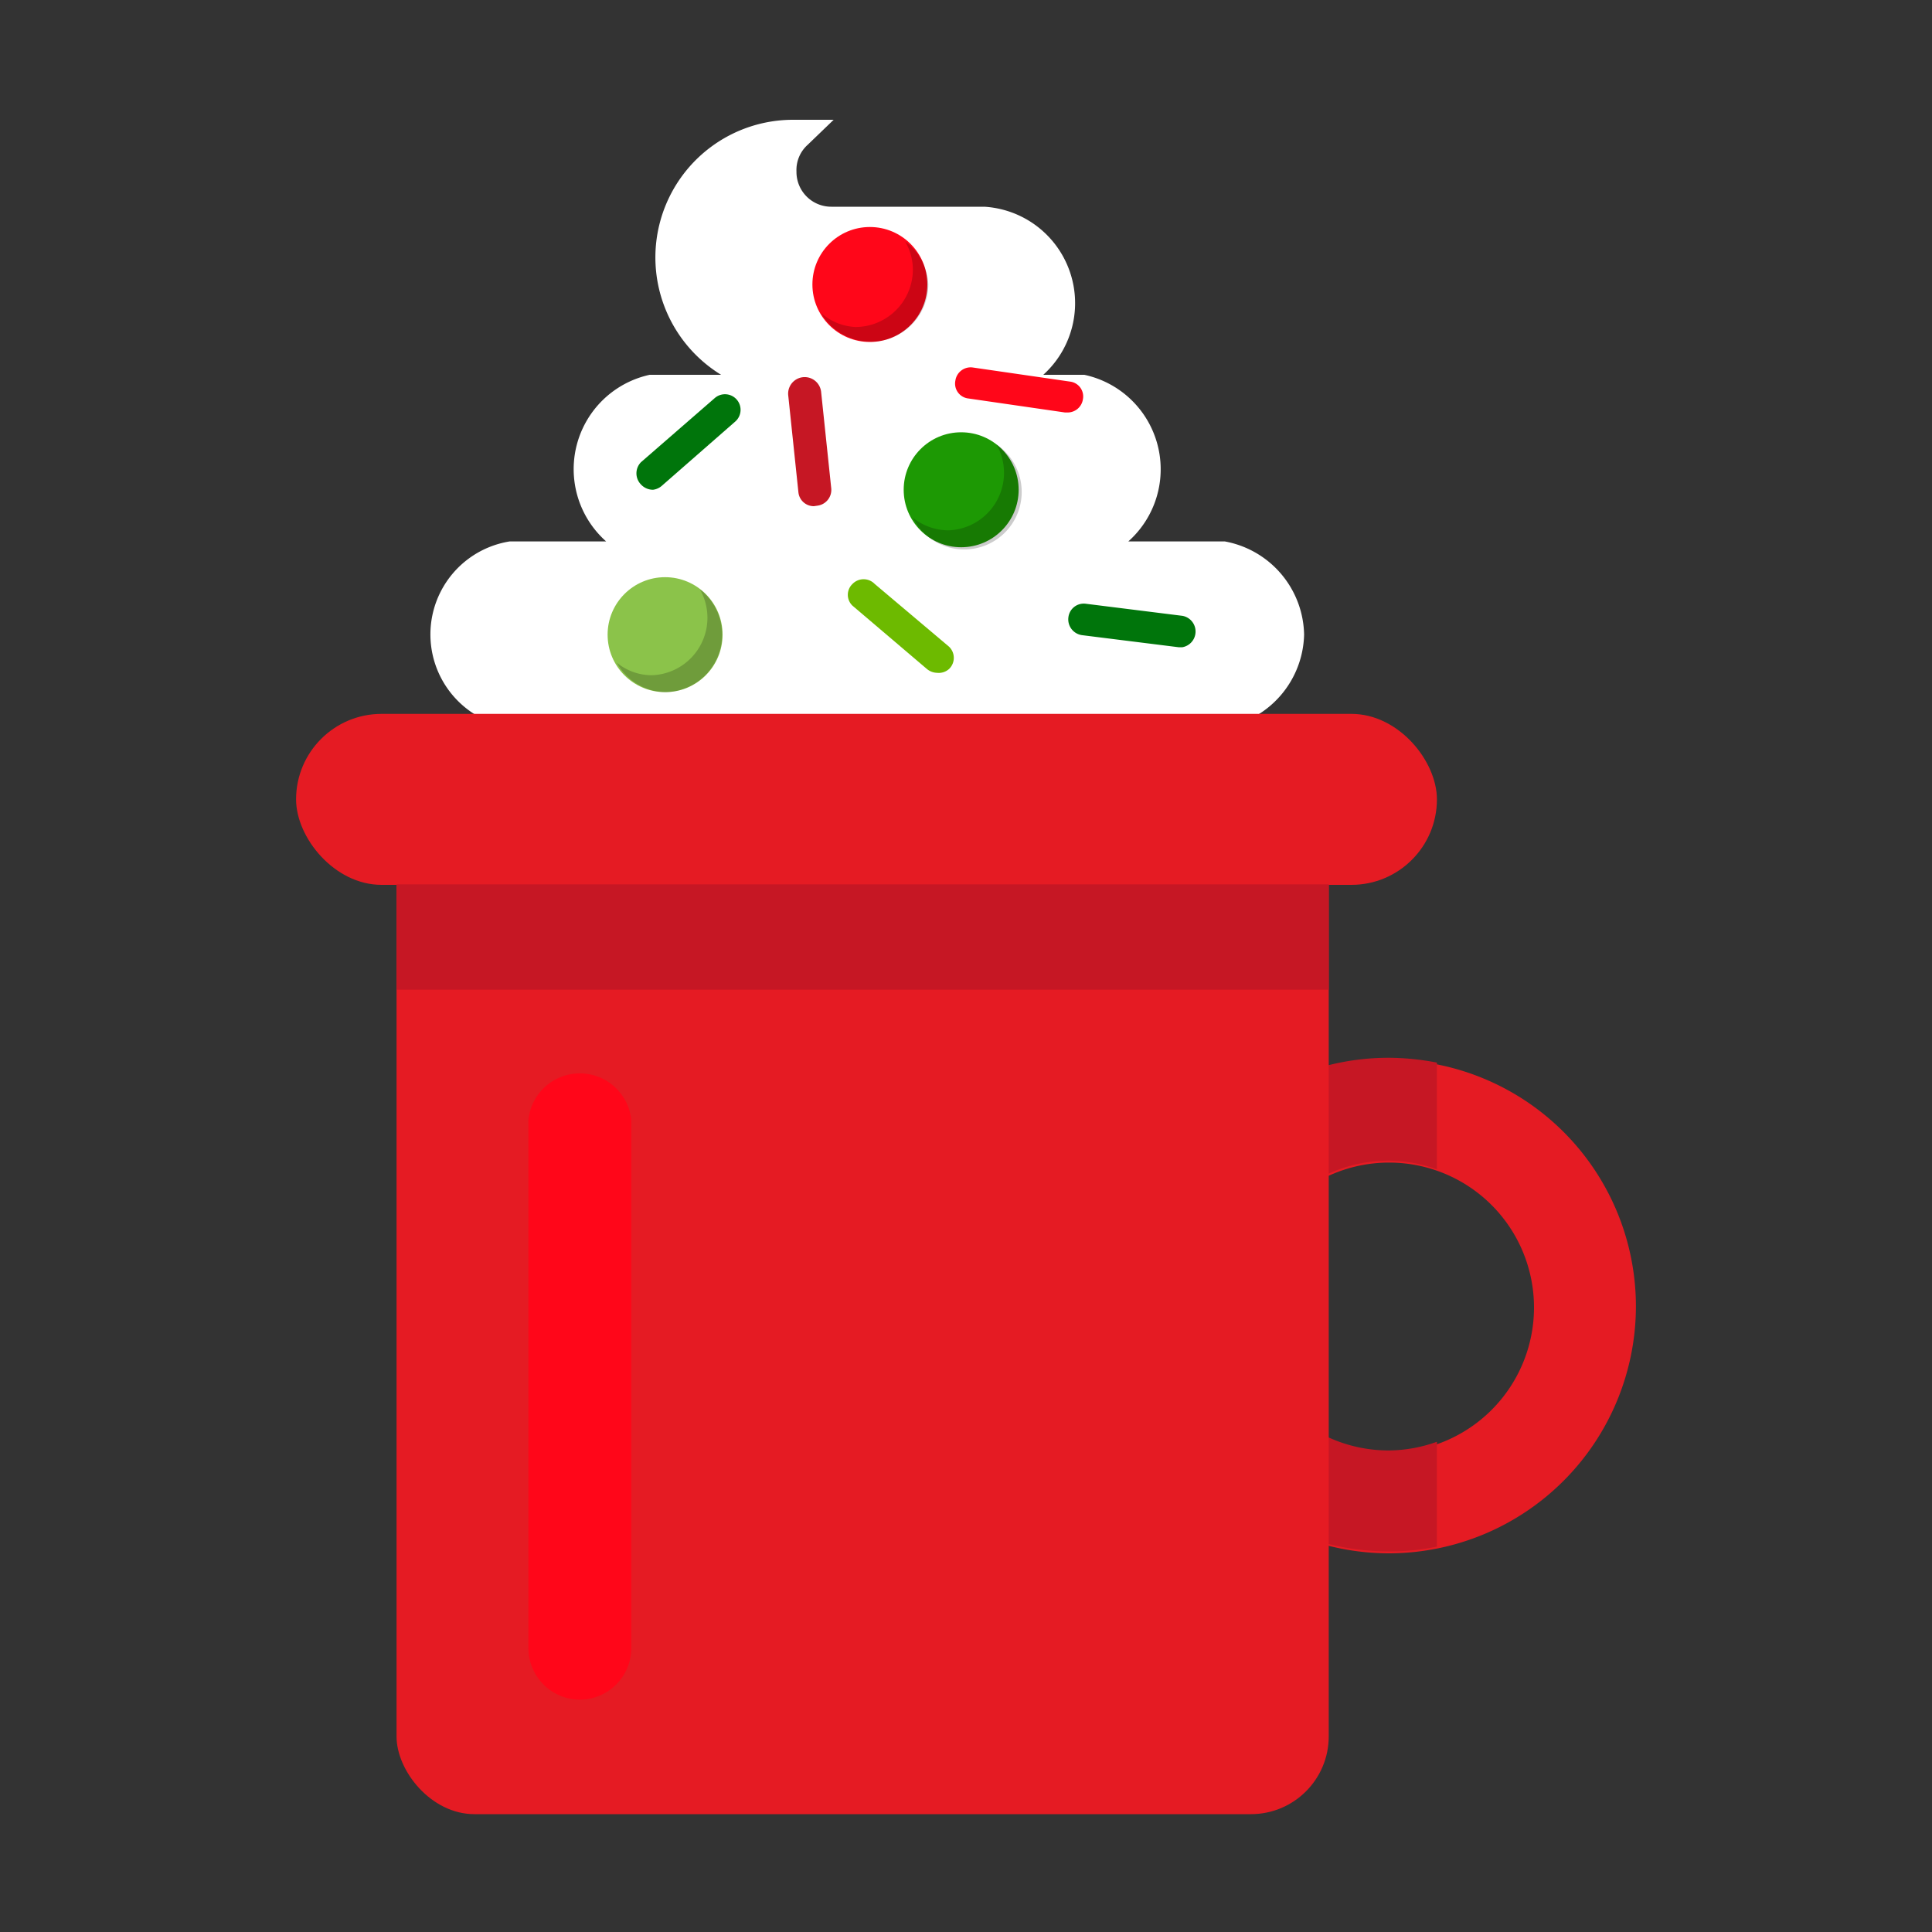 <svg xmlns="http://www.w3.org/2000/svg" xmlns:xlink="http://www.w3.org/1999/xlink" viewBox="0 0 40 40"><rect x="0" y="0" width="40" height="40" fill="#333333" stroke="none"/><defs><style>.cls-1{fill:#fff;}.cls-2{fill:#8bc34a;}.cls-3{opacity:0.2;}.cls-4{fill:#ff0619;}.cls-5{fill:#1d9904;}.cls-6{fill:#c61724;}.cls-7{fill:#6dba00;}.cls-8{fill:#00750b;}.cls-9{fill:#e51b23;}.cls-10{fill:none;}</style><symbol id="New_Symbol_53" data-name="New Symbol 53" viewBox="0 0 40 40"><path class="cls-1" d="M27,13.14a2,2,0,0,0-1.64-1.93v0h-2a2,2,0,0,0-.91-3.45v0h-.85a2,2,0,0,0-1.22-3.48H17.21a.72.72,0,0,1-.72-.73A.7.7,0,0,1,16.72,3l.54-.52-.75,0h-.08a2.85,2.85,0,0,0-1.5,5.28H13.45v0a2,2,0,0,0-.9,3.45h-2v0a1.95,1.95,0,0,0,0,3.85v0H25.35v0A2,2,0,0,0,27,13.14Z"/><circle class="cls-2" cx="13.77" cy="13.14" r="1.19"/><g class="cls-3"><path d="M14.49,12.2a1.19,1.19,0,0,1-1,1.78,1.15,1.15,0,0,1-.72-.26,1.17,1.17,0,0,0,1,.61,1.19,1.19,0,0,0,.72-2.13Z"/></g><circle class="cls-4" cx="18.01" cy="5.89" r="1.19"/><g class="cls-3"><path d="M18.74,5a1.15,1.15,0,0,1,.16.58,1.19,1.19,0,0,1-1.19,1.19A1.15,1.15,0,0,1,17,6.48a1.19,1.19,0,0,0,2.22-.59A1.17,1.17,0,0,0,18.74,5Z"/></g><circle class="cls-5" cx="19.9" cy="10.14" r="1.19"/><g class="cls-3"><path d="M20.63,9.2a1.19,1.19,0,0,1-1,1.78,1.2,1.2,0,0,1-.73-.26A1.19,1.19,0,1,0,20.63,9.2Z"/></g><path class="cls-4" d="M22.1,8.54h-.05l-2-.29a.31.31,0,0,1-.27-.37.32.32,0,0,1,.37-.27l2,.29a.31.31,0,0,1,.27.37A.32.32,0,0,1,22.1,8.54Z"/><path class="cls-6" d="M16.85,10.48a.32.32,0,0,1-.32-.29l-.21-2A.33.33,0,1,1,17,8.11l.21,2a.33.33,0,0,1-.29.36Z"/><path class="cls-7" d="M19.4,13.93a.34.34,0,0,1-.21-.08l-1.54-1.31a.31.31,0,0,1,0-.45.32.32,0,0,1,.46,0l1.54,1.3a.32.32,0,0,1,0,.46A.32.32,0,0,1,19.4,13.93Z"/><path class="cls-8" d="M13.52,10.14a.34.34,0,0,1-.25-.11.33.33,0,0,1,0-.46l1.53-1.33a.32.32,0,1,1,.42.49l-1.52,1.33A.34.34,0,0,1,13.52,10.14Z"/><path class="cls-8" d="M24.4,13.4h0l-2-.25a.33.33,0,0,1-.28-.37.32.32,0,0,1,.36-.28l2,.25a.33.33,0,0,1,0,.65Z"/><path class="cls-9" d="M28.76,32.16a5.11,5.11,0,1,1,5.11-5.11A5.12,5.12,0,0,1,28.76,32.16Zm0-8.09a3,3,0,1,0,3,3A3,3,0,0,0,28.76,24.07Z"/><path class="cls-6" d="M29.75,29.85a3,3,0,0,1-1,.18,3,3,0,0,1,0-6,3,3,0,0,1,1,.18V22a5.36,5.36,0,0,0-1-.1,5.11,5.11,0,0,0,0,10.22,4.62,4.62,0,0,0,1-.1Z"/><rect class="cls-9" x="8.21" y="16.55" width="19.3" height="21.01" rx="1.61" ry="1.61"/><rect class="cls-9" x="6.13" y="14.78" width="23.62" height="3.54" rx="1.77" ry="1.77"/><rect class="cls-6" x="8.21" y="18.31" width="19.3" height="2.18"/><path class="cls-4" d="M12,35.19a1.07,1.07,0,0,1-1.06-1.06V23.19a1.07,1.07,0,0,1,2.13,0V34.13A1.07,1.07,0,0,1,12,35.19Z"/><rect class="cls-10" width="40" height="40"/></symbol></defs><title>sticker_cat_food</title><g id="Layer_2" data-name="Layer 2"><g id="Art"><use id="New_Symbol_53-3" data-name="New Symbol 53" width="40" height="40" xlink:href="#New_Symbol_53"/></g></g></svg>
